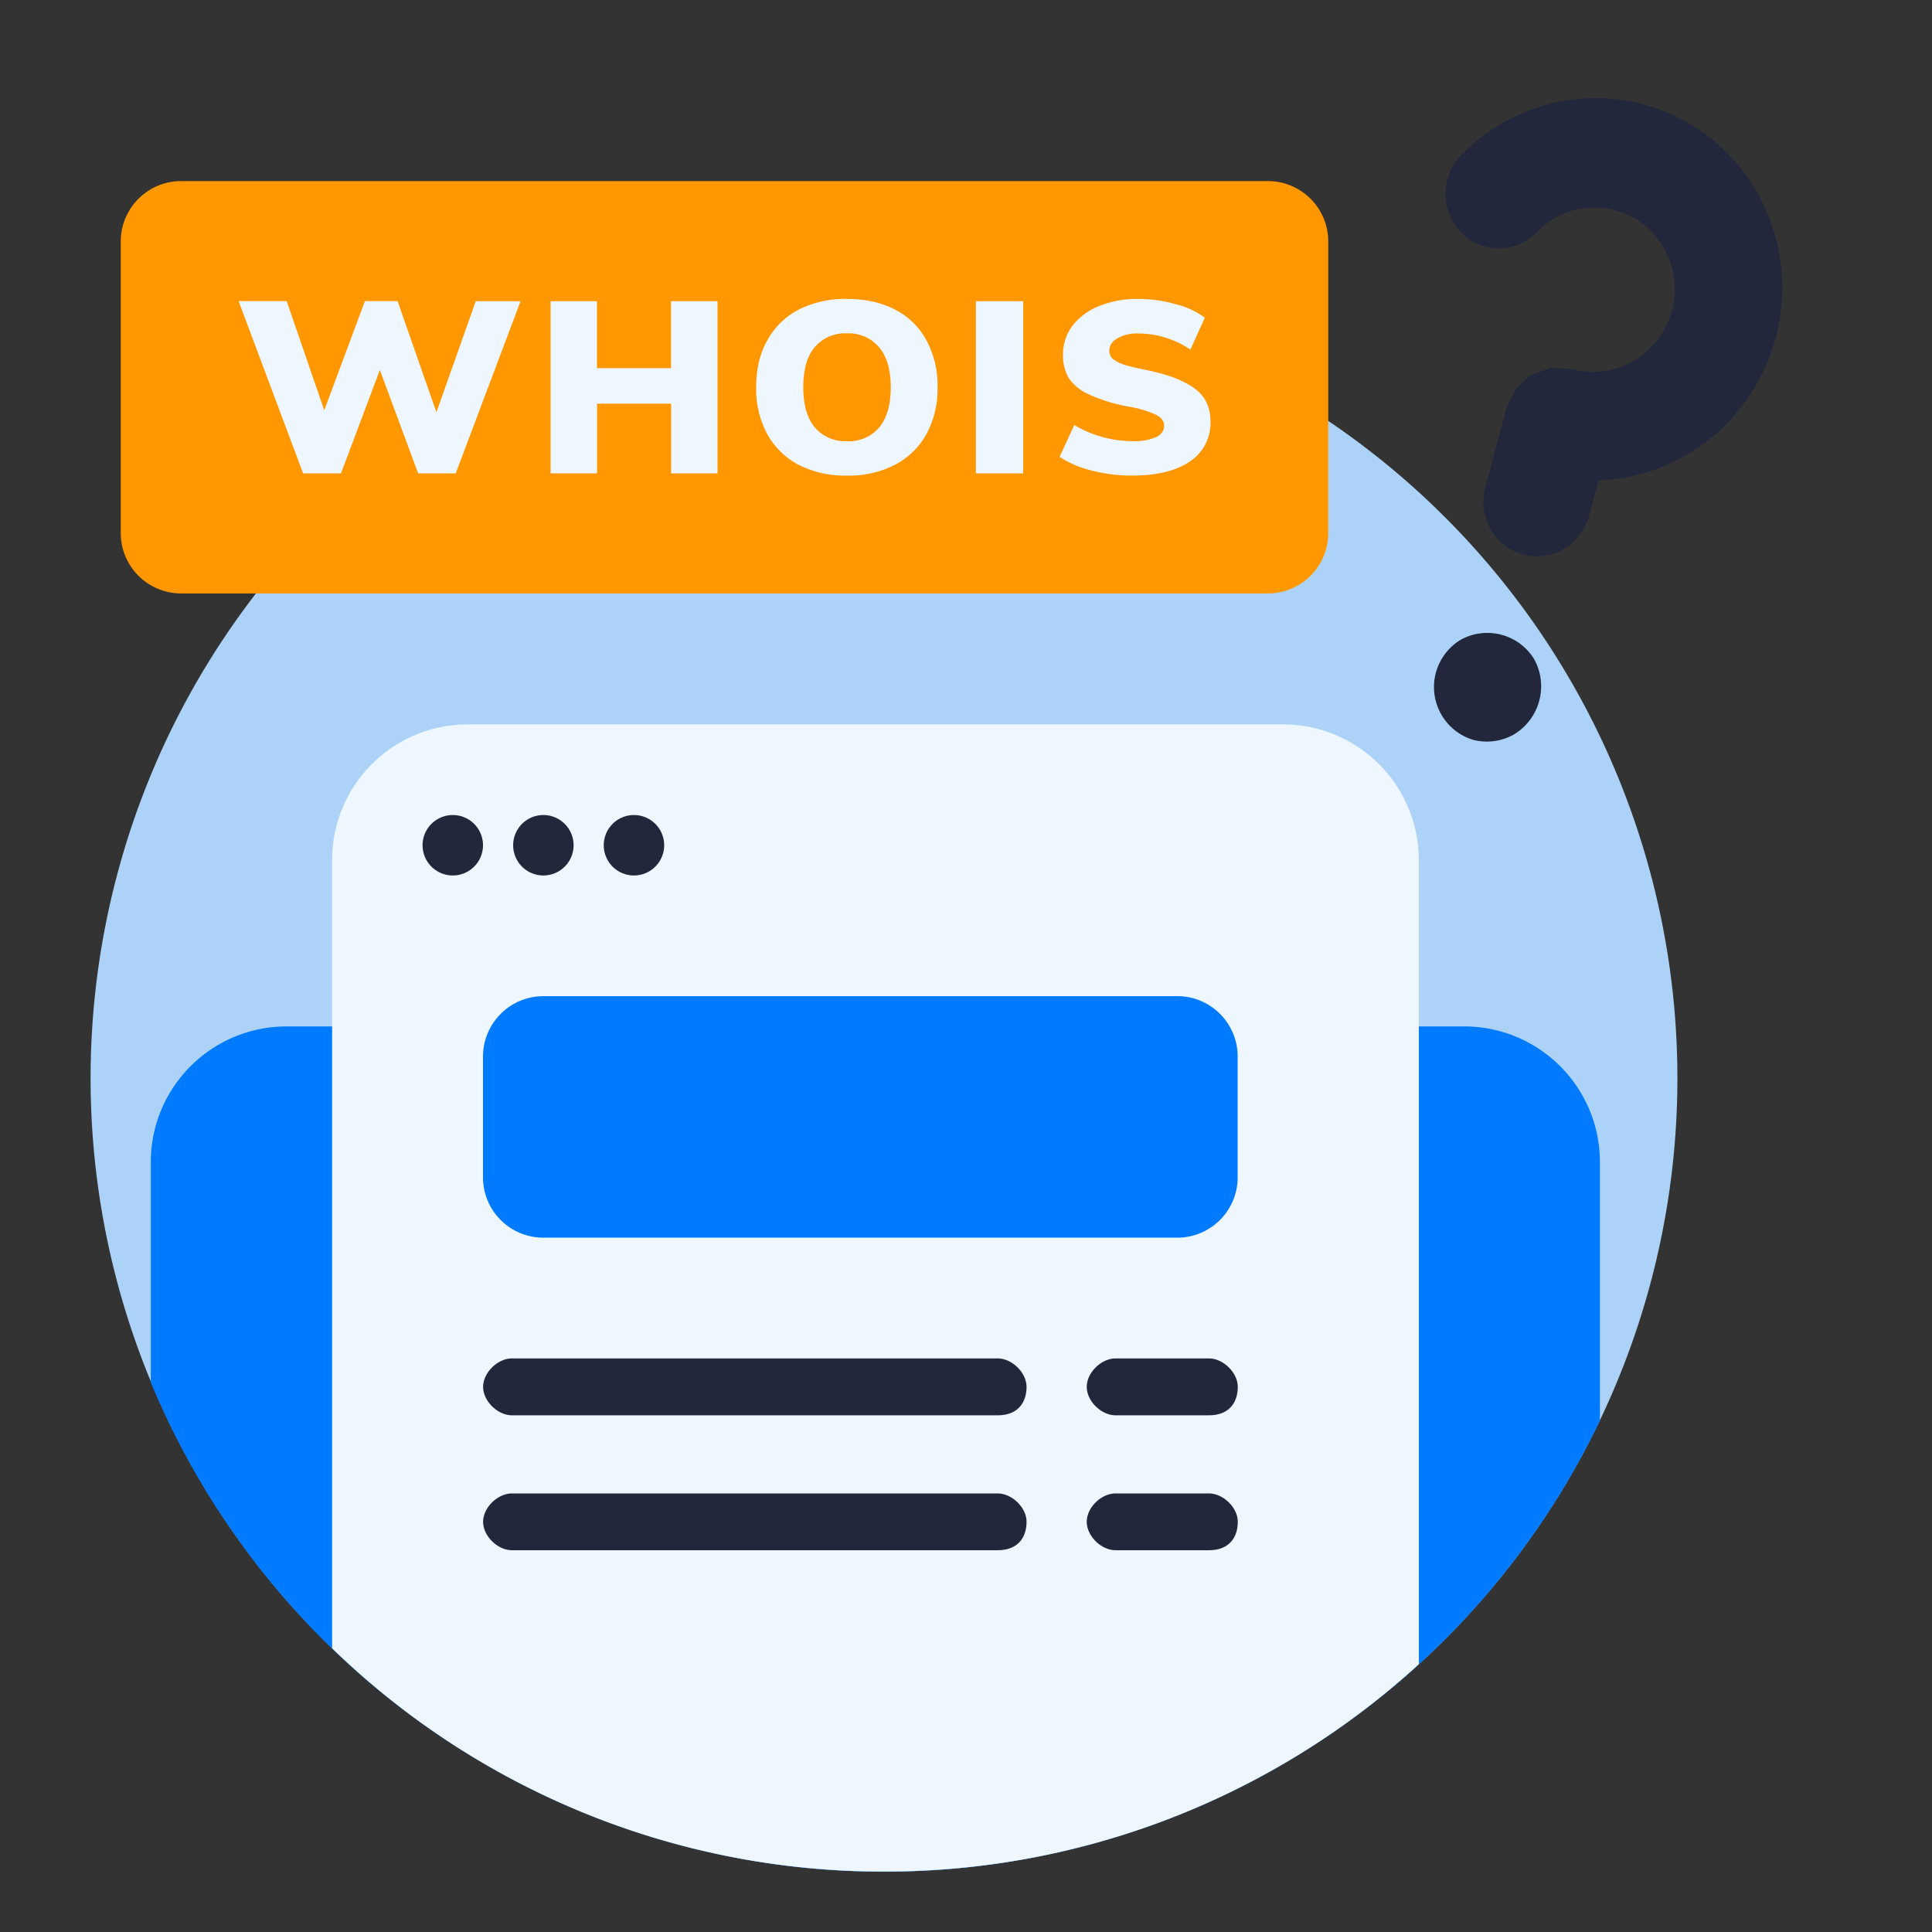 <svg width="18" height="18" fill="none" xmlns="http://www.w3.org/2000/svg"><rect width="100%" height="100%" fill="#333333" stroke="none"/><path d="M8.236 17.438a7.392 7.392 0 1 0 0-14.784 7.392 7.392 0 0 0 0 14.784z" fill="#ACD3F7"/><path fill-rule="evenodd" clip-rule="evenodd" d="M8.224 17.438h.024a7.392 7.392 0 0 0 6.658-4.203v-2.407c0-.699-.566-1.265-1.265-1.265H2.67c-.698 0-1.265.566-1.265 1.265v2.051a7.394 7.394 0 0 0 6.818 4.559z" fill="#007AFF"/><path fill-rule="evenodd" clip-rule="evenodd" d="M13.219 15.505a7.365 7.365 0 0 1-4.983 1.932 7.368 7.368 0 0 1-5.142-2.08V8.015c0-.7.566-1.266 1.265-1.266h7.594c.7 0 1.266.567 1.266 1.266v7.49z" fill="#EEF6FF"/><path d="M9.293 13.186H4.77c-.134 0-.269-.133-.269-.265s.135-.265.269-.265h4.524c.135 0 .27.133.27.265s-.068.265-.27.265zM9.293 14.443H4.77c-.134 0-.269-.132-.269-.265 0-.132.135-.264.269-.264h4.524c.135 0 .27.132.27.264 0 .133-.068.265-.27.265zM11.262 13.186h-.868c-.135 0-.269-.133-.269-.265s.134-.265.269-.265h.868c.135 0 .27.133.27.265s-.068.265-.27.265zM11.262 14.443h-.868c-.135 0-.269-.132-.269-.265 0-.132.134-.264.269-.264h.868c.135 0 .27.132.27.264 0 .133-.068.265-.27.265zM4.5 7.875a.281.281 0 1 1-.563 0 .281.281 0 0 1 .563 0zM5.344 7.875a.281.281 0 1 1-.563 0 .281.281 0 0 1 .563 0zM6.188 7.875a.281.281 0 1 1-.563 0 .281.281 0 0 1 .563 0z" fill="#22273C"/><path d="M4.5 9.844c0-.31.252-.563.563-.563h5.906c.31 0 .562.252.562.563v1.125c0 .31-.252.562-.562.562H5.063a.562.562 0 0 1-.563-.562V9.844z" fill="#007AFF"/><path d="M1.125 2.25c0-.31.252-.563.563-.563h10.124c.311 0 .563.252.563.563v2.716c0 .311-.252.563-.563.563H1.688a.563.563 0 0 1-.563-.563V2.25z" fill="#FF9800"/><path d="M4.433 2.806h.417L4.246 4.41h-.35l-.357-.963-.362.963h-.353l-.601-1.605h.448l.35 1.018.379-1.018h.304l.362 1.036.367-1.036zM6.253 2.806h.432V4.41h-.432v-.649h-.69v.649H5.13V2.806h.432v.624h.69v-.624zM7.891 4.431a.96.96 0 0 1-.45-.1.72.72 0 0 1-.293-.287.89.89 0 0 1-.103-.437c0-.167.034-.312.103-.435a.702.702 0 0 1 .293-.287.96.96 0 0 1 .45-.1c.173 0 .322.034.449.1a.684.684 0 0 1 .292.287.877.877 0 0 1 .103.435.89.89 0 0 1-.103.437.717.717 0 0 1-.295.287.94.94 0 0 1-.446.1zm0-.32a.371.371 0 0 0 .3-.128c.072-.087.108-.212.108-.376s-.037-.288-.11-.373a.369.369 0 0 0-.298-.128.371.371 0 0 0-.3.128c-.071.083-.107.208-.107.373 0 .166.036.29.108.376a.371.371 0 0 0 .3.127zM9.092 4.411V2.806h.441V4.41h-.44zM10.546 4.431c-.126 0-.25-.015-.374-.047a.939.939 0 0 1-.3-.128l.137-.296a1.067 1.067 0 0 0 .542.15.512.512 0 0 0 .218-.036c.051-.026.077-.061.077-.107 0-.041-.023-.074-.07-.1a.978.978 0 0 0-.258-.078 1.57 1.57 0 0 1-.372-.114.446.446 0 0 1-.19-.154.421.421 0 0 1-.052-.219c0-.099.029-.187.086-.264a.578.578 0 0 1 .247-.185.93.93 0 0 1 .367-.068c.121 0 .239.017.352.05a.741.741 0 0 1 .269.125l-.134.297a.872.872 0 0 0-.485-.15.373.373 0 0 0-.196.045c-.05.029-.075.067-.075.116 0 .029.01.052.027.07a.28.28 0 0 0 .098.055c.048.017.12.034.213.053.154.031.274.07.362.116.088.044.15.095.187.154.037.06.056.13.056.212a.428.428 0 0 1-.192.371c-.128.088-.308.132-.54.132z" fill="#EEF6FF"/><path d="M16.542 3.154a1.81 1.81 0 0 0-.067-1.145 1.751 1.751 0 0 0-.74-.86A1.72 1.72 0 0 0 14.629.93c-.384.053-.74.234-1.015.514a.52.52 0 0 0-.003.721.492.492 0 0 0 .71-.004.741.741 0 0 1 1.182.153.773.773 0 0 1-.28 1.046.743.743 0 0 1-.572.08h-.001a.467.467 0 0 0-.097-.006.508.508 0 0 0-.101-.006.492.492 0 0 0-.089.032.506.506 0 0 0-.093.033.513.513 0 0 0-.08.07.505.505 0 0 0-.065.059.534.534 0 0 0-.05.099.5.5 0 0 0-.04.082l-.132.493v.006l-.065.242a.516.516 0 0 0 .049.387.496.496 0 0 0 .303.235h.001a.492.492 0 0 0 .38-.053.51.51 0 0 0 .235-.311l.087-.327a1.75 1.75 0 0 0 1.037-.386c.297-.238.511-.566.612-.936zm-2.93 2.805a.514.514 0 0 0 .113.934.513.513 0 0 0 .381-.051.524.524 0 0 0 .188-.7.512.512 0 0 0-.682-.183z" fill="#22273C"/></svg>